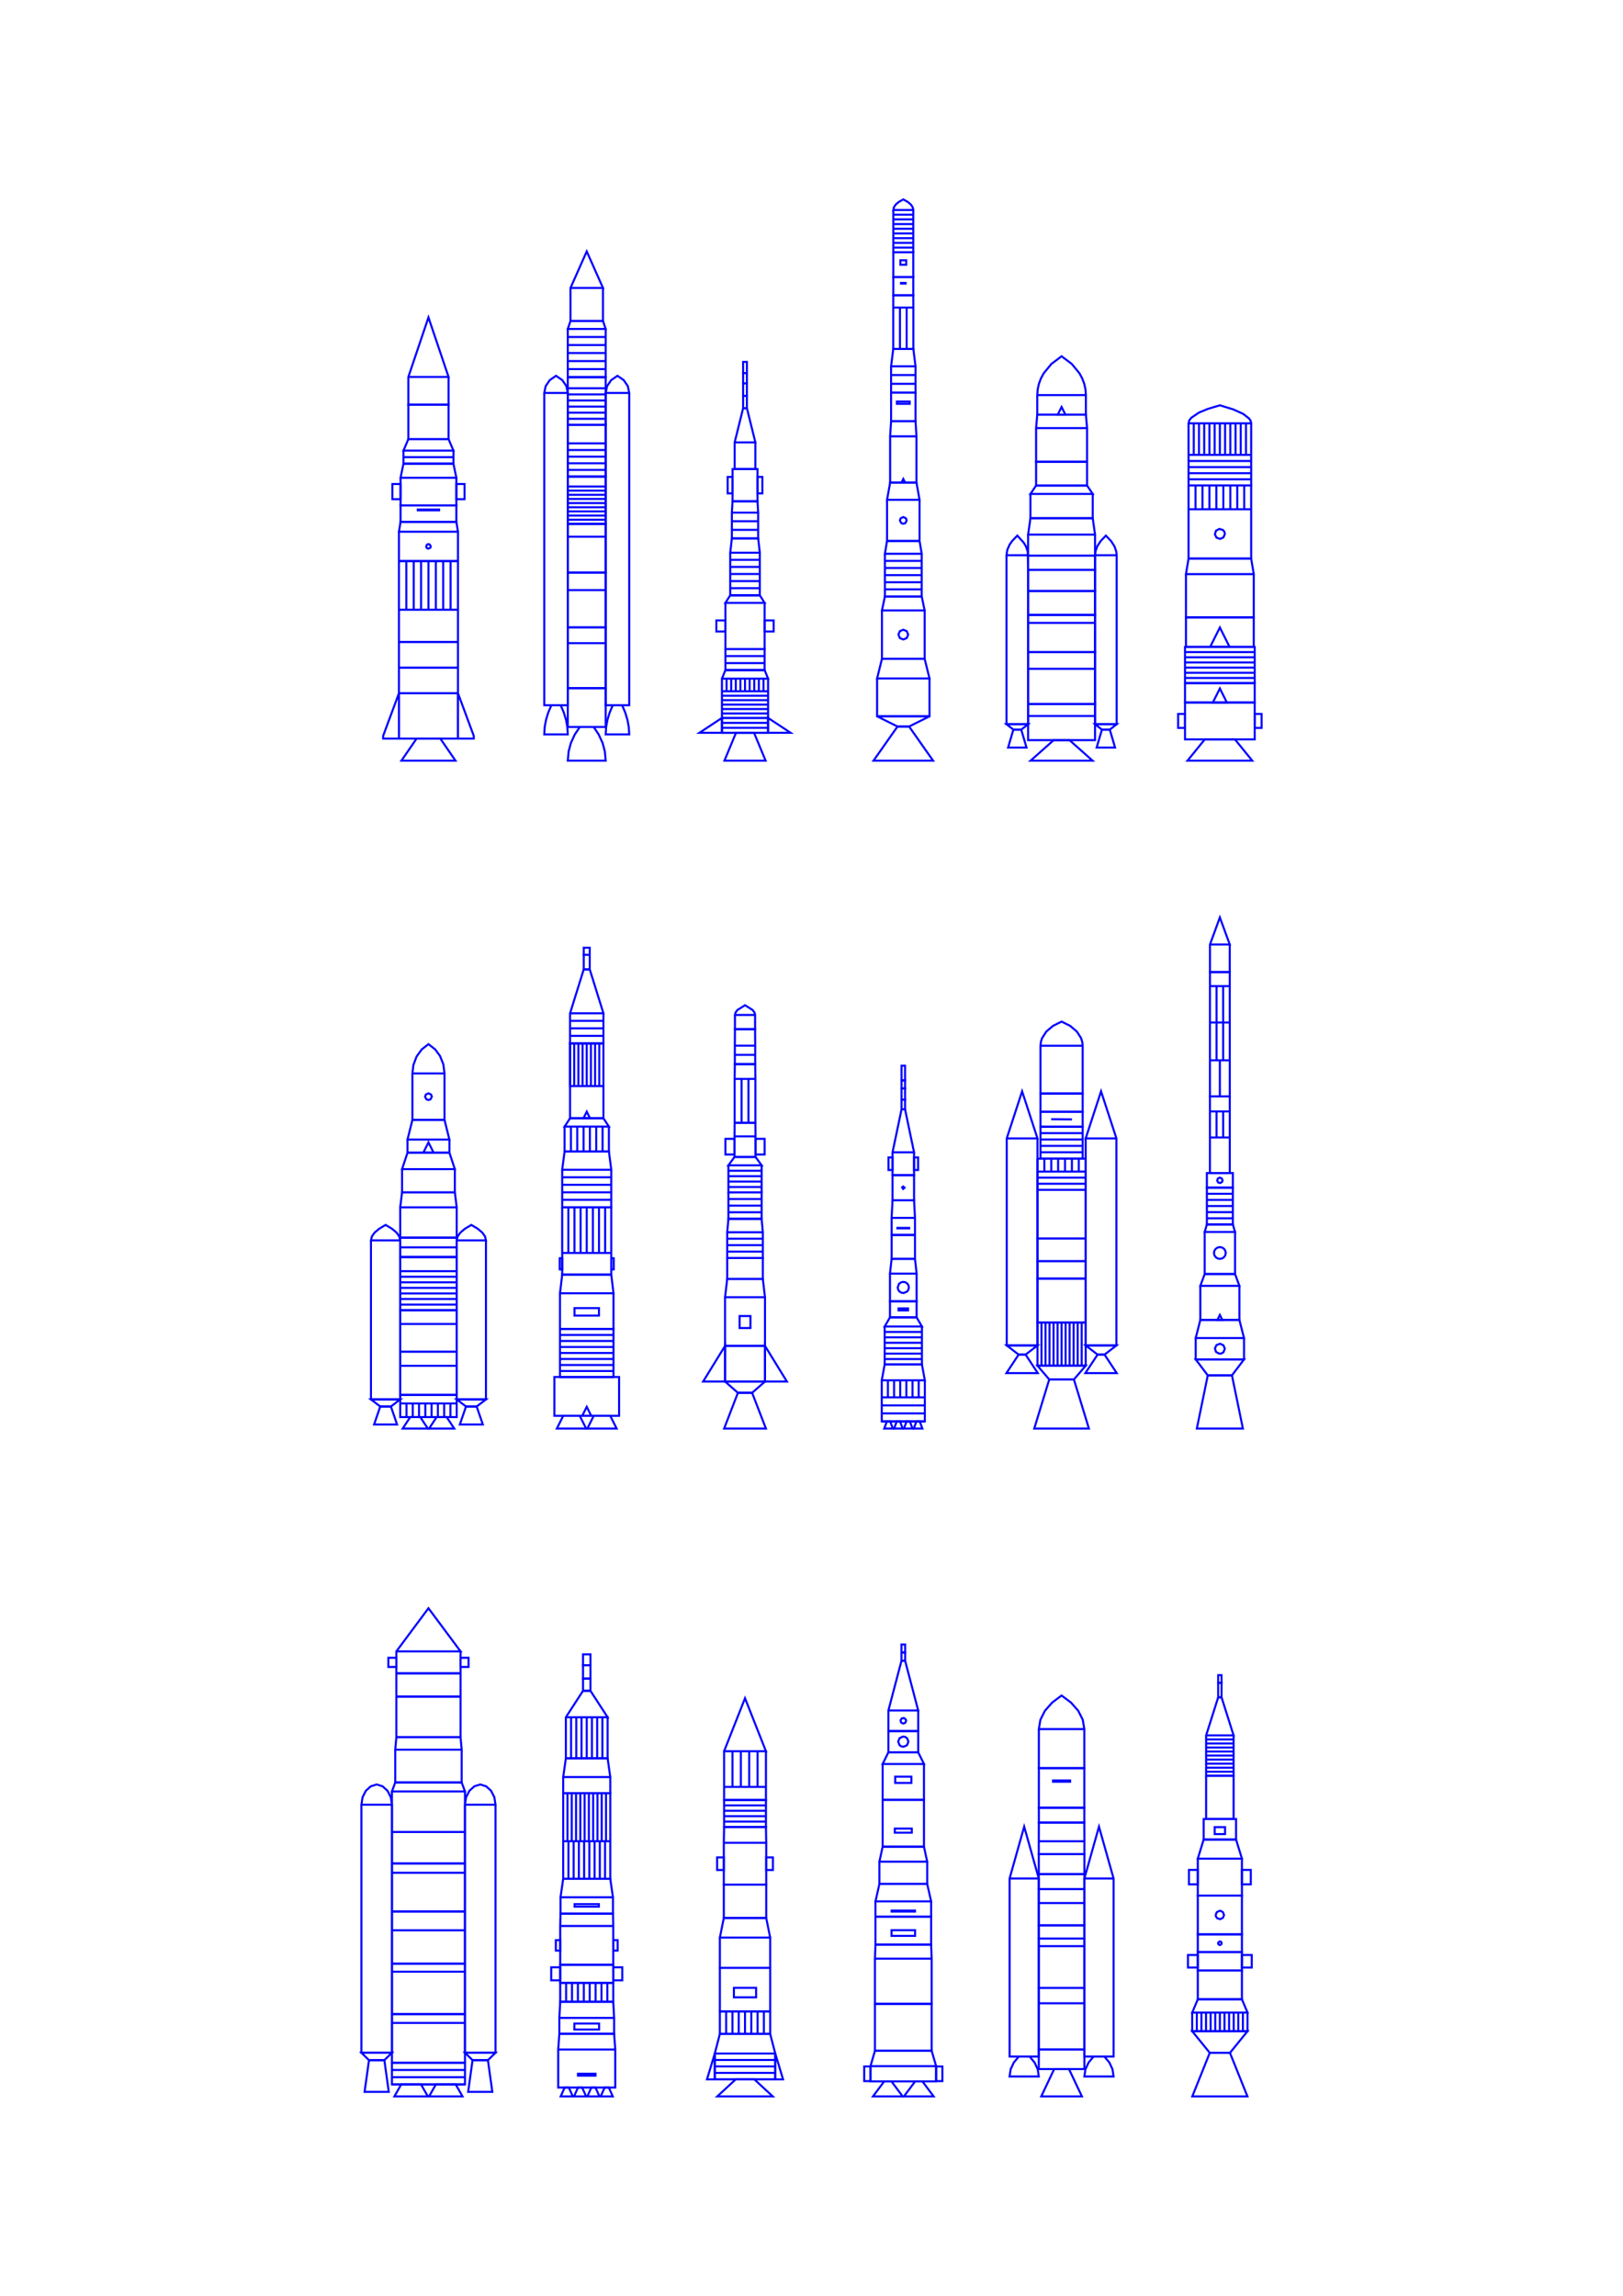 <?xml version="1.0" encoding="utf-8" ?>
<svg xmlns="http://www.w3.org/2000/svg" xmlns:cc="http://creativecommons.org/ns#" xmlns:dc="http://purl.org/dc/elements/1.1/" xmlns:ev="http://www.w3.org/2001/xml-events" xmlns:inkscape="http://www.inkscape.org/namespaces/inkscape" xmlns:rdf="http://www.w3.org/1999/02/22-rdf-syntax-ns#" xmlns:sodipodi="http://sodipodi.sourceforge.net/DTD/sodipodi-0.dtd" xmlns:xlink="http://www.w3.org/1999/xlink" baseProfile="tiny" height="29.7cm" version="1.2" viewBox="0 0 793.701 1122.52" width="21.0cm">
  <defs/>
  <g fill="none" id="layer1" inkscape:groupmode="layer" inkscape:label="1" stroke="#00f" style="display:inline">
    <polygon points="205.903,1019.168 196.206,1019.168 192.881,1025.028 209.227,1025.028"/>
    <line x1="191.672" x2="227.388" y1="1019.168" y2="1019.168"/>
    <polygon points="227.388,1019.168 191.672,1019.168 191.672,1008.571 227.388,1008.571"/>
    <line x1="227.388" x2="191.672" y1="1015.636" y2="1015.636"/>
    <line x1="191.672" x2="227.388" y1="1012.104" y2="1012.104"/>
    <polygon points="231.094,1007.305 227.388,1003.682 242.314,1003.682 238.609,1007.305"/>
    <polygon points="222.854,1019.168 213.157,1019.168 209.832,1025.028 226.179,1025.028"/>
    <polygon points="228.938,1022.797 231.094,1007.305 238.609,1007.305 240.765,1022.797"/>
    <polygon points="227.388,984.778 191.672,984.778 191.672,989.092 227.388,989.092 227.388,1008.571 191.672,1008.571 191.672,989.092 227.388,989.092"/>
    <polygon points="227.388,960.141 191.672,960.141 191.672,943.808 227.388,943.808 227.388,934.609 191.672,934.609 191.672,943.808 227.388,943.808"/>
    <polygon points="191.672,964.039 227.388,964.039 227.388,984.778 191.672,984.778 191.672,964.039 227.388,964.039 227.388,960.141 191.672,960.141"/>
    <polygon points="176.745,1003.682 180.451,1007.305 187.966,1007.305 191.672,1003.682"/>
    <polygon points="178.295,1022.797 190.122,1022.797 187.966,1007.305 180.451,1007.305"/>
    <polygon points="272.987,1002.081 300.882,1002.081 300.328,994.408 273.541,994.408 272.987,1002.081 300.882,1002.081 300.882,1020.681 272.987,1020.681"/>
    <polygon points="280.889,989.395 280.889,992.316 292.98,992.316 292.98,989.395"/>
    <line x1="279.73" x2="279.73" y1="978.744" y2="969.511"/>
    <line x1="276.848" x2="276.848" y1="969.511" y2="978.744"/>
    <polyline points="273.966,978.744 273.966,969.511 299.904,969.511 299.904,978.744 273.966,978.744 273.966,969.511"/>
    <polygon points="269.557,968.273 269.557,961.896 273.966,961.896 273.966,968.273"/>
    <line x1="282.612" x2="282.612" y1="969.511" y2="978.744"/>
    <line x1="285.494" x2="285.494" y1="978.744" y2="969.511"/>
    <line x1="288.376" x2="288.376" y1="969.511" y2="978.744"/>
    <line x1="291.258" x2="291.258" y1="978.744" y2="969.511"/>
    <line x1="294.14" x2="294.14" y1="969.511" y2="978.744"/>
    <line x1="297.022" x2="297.022" y1="978.744" y2="969.511"/>
    <polygon points="299.904,968.273 299.904,961.896 304.312,961.896 304.312,968.273"/>
    <polygon points="299.904,960.658 299.904,969.511 273.966,969.511 273.966,960.658"/>
    <polygon points="299.904,953.731 299.904,948.619 302.047,948.619 302.047,953.731"/>
    <polygon points="299.759,935.674 274.11,935.674 273.966,941.691 299.904,941.691 299.904,960.658 273.966,960.658 273.966,941.691 299.904,941.691"/>
    <polygon points="292.87,931.013 292.87,932.254 280.999,932.254 280.999,931.013"/>
    <line x1="293.329" x2="293.329" y1="918.62" y2="900.246"/>
    <line x1="294.259" x2="294.259" y1="900.246" y2="876.752"/>
    <line x1="292.166" x2="292.166" y1="876.752" y2="900.246"/>
    <line x1="290.771" x2="290.771" y1="900.246" y2="918.62"/>
    <line x1="288.213" x2="288.213" y1="918.62" y2="900.246"/>
    <line x1="287.981" x2="287.981" y1="900.246" y2="876.752"/>
    <line x1="290.074" x2="290.074" y1="876.752" y2="900.246"/>
    <line x1="285.888" x2="285.888" y1="900.246" y2="876.752"/>
    <line x1="283.796" x2="283.796" y1="876.752" y2="900.246"/>
    <line x1="283.098" x2="283.098" y1="900.246" y2="918.62"/>
    <line x1="280.54" x2="280.54" y1="918.62" y2="900.246"/>
    <line x1="279.61" x2="279.61" y1="900.246" y2="876.752"/>
    <line x1="277.518" x2="277.518" y1="876.752" y2="900.246"/>
    <line x1="277.983" x2="277.983" y1="900.246" y2="918.62"/>
    <polyline points="275.425,918.62 275.425,900.246 275.425,918.62 298.444,918.62 298.444,900.246 275.425,900.246 275.425,876.752 275.425,900.246 298.444,900.246 298.444,876.752 275.425,876.752"/>
    <line x1="281.703" x2="281.703" y1="876.752" y2="900.246"/>
    <line x1="285.656" x2="285.656" y1="900.246" y2="918.62"/>
    <line x1="295.887" x2="295.887" y1="918.62" y2="900.246"/>
    <line x1="296.352" x2="296.352" y1="900.246" y2="876.752"/>
    <polygon points="298.444,868.88 298.444,876.752 275.425,876.752 275.425,868.88 298.444,868.88 297.146,859.711 276.724,859.711 275.425,868.88"/>
    <line x1="294.593" x2="294.593" y1="859.711" y2="839.64"/>
    <line x1="292.04" x2="292.04" y1="839.64" y2="859.711"/>
    <line x1="289.487" x2="289.487" y1="859.711" y2="839.64"/>
    <line x1="286.935" x2="286.935" y1="839.64" y2="859.711"/>
    <line x1="284.382" x2="284.382" y1="859.711" y2="839.64"/>
    <line x1="281.829" x2="281.829" y1="839.64" y2="859.711"/>
    <line x1="279.276" x2="279.276" y1="859.711" y2="839.64"/>
    <polyline points="276.724,839.64 276.724,859.711 297.146,859.711 297.146,839.64 276.724,839.64 297.146,839.64 288.75,826.704 285.119,826.704 276.724,839.64 276.724,859.711"/>
    <polygon points="285.119,826.704 285.119,820.732 288.75,820.732 288.75,826.704"/>
    <polygon points="285.119,814.198 288.75,814.198 288.75,820.732 285.119,820.732"/>
    <polygon points="285.119,808.89 288.75,808.89 288.75,814.198 285.119,814.198"/>
    <polygon points="225.226,807.425 225.226,818.174 193.833,818.174 193.833,807.425 209.53,786.329 225.226,807.425 193.833,807.425"/>
    <polygon points="225.226,815.042 225.226,810.557 229.142,810.557 229.142,815.042"/>
    <polygon points="193.833,815.042 189.918,815.042 189.918,810.557 193.833,810.557"/>
    <polygon points="193.833,818.174 225.226,818.174 225.226,829.533 193.833,829.533"/>
    <polygon points="193.833,849.375 193.833,829.533 225.226,829.533 225.226,849.375"/>
    <polygon points="225.226,849.375 193.833,849.375 193.288,855.486 225.771,855.486 225.771,871.508 193.288,871.508 193.288,855.486 225.771,855.486"/>
    <polyline points="227.388,882.402 227.948,878.735 229.549,875.588 231.964,873.404 234.851,872.494 237.739,873.404 240.154,875.588 241.754,878.735 242.314,882.402 227.388,882.402 227.388,1003.682 242.314,1003.682 242.314,882.402"/>
    <polygon points="227.388,895.746 191.672,895.746 191.672,875.911 227.388,875.911 225.771,871.508 193.288,871.508 191.672,875.911 227.388,875.911"/>
    <polygon points="191.672,895.746 227.388,895.746 227.388,911.109 191.672,911.109"/>
    <polyline points="191.672,882.402 191.112,878.735 189.511,875.588 187.096,873.404 184.208,872.494 181.321,873.404 178.906,875.588 177.305,878.735 176.745,882.402 191.672,882.402 191.672,1003.682 176.745,1003.682 176.745,882.402"/>
    <polygon points="191.672,915.675 227.388,915.675 227.388,934.609 191.672,934.609 191.672,915.675 227.388,915.675 227.388,911.109 191.672,911.109"/>
    <polygon points="274.11,935.674 274.11,927.675 299.759,927.675 298.444,918.62 275.425,918.62 274.11,927.675 299.759,927.675 299.759,935.674"/>
    <polygon points="271.822,953.731 271.822,948.619 273.966,948.619 273.966,953.731"/>
    <polygon points="300.328,986.645 299.904,978.744 273.966,978.744 273.541,986.645 300.328,986.645 300.328,994.408 273.541,994.408 273.541,986.645"/>
    <polygon points="291.228,1014.89 291.228,1013.93 282.641,1013.93 282.641,1014.89"/>
    <polygon points="295.699,1020.681 293.757,1025.028 299.673,1025.028 297.731,1020.681"/>
    <polygon points="293.153,1025.028 291.211,1020.681 289.179,1020.681 287.237,1025.028"/>
    <polygon points="282.659,1020.681 280.717,1025.028 286.632,1025.028 284.69,1020.681"/>
    <polygon points="280.112,1025.028 278.17,1020.681 276.138,1020.681 274.196,1025.028"/>
    <polyline points="349.554,1016.687 349.554,1004.048 345.738,1016.687 382.94,1016.687 379.125,1004.048 379.125,1016.687"/>
    <line x1="379.125" x2="349.554" y1="1013.527" y2="1013.527"/>
    <line x1="349.554" x2="379.125" y1="1010.367" y2="1010.367"/>
    <line x1="379.125" x2="349.554" y1="1007.208" y2="1007.208"/>
    <polyline points="352.039,994.444 352.039,983.464 376.639,983.464 376.639,994.444 352.039,994.444 352.039,983.464"/>
    <line x1="355.114" x2="355.114" y1="983.464" y2="994.444"/>
    <line x1="358.189" x2="358.189" y1="994.444" y2="983.464"/>
    <line x1="361.264" x2="361.264" y1="983.464" y2="994.444"/>
    <line x1="364.339" x2="364.339" y1="994.444" y2="983.464"/>
    <line x1="367.414" x2="367.414" y1="983.464" y2="994.444"/>
    <line x1="370.489" x2="370.489" y1="994.444" y2="983.464"/>
    <line x1="373.564" x2="373.564" y1="983.464" y2="994.444"/>
    <polygon points="376.639,983.464 352.039,983.464 352.039,962.15 376.639,962.15"/>
    <polygon points="369.768,971.926 369.768,976.58 358.91,976.58 358.91,971.926"/>
    <polygon points="376.639,962.15 352.039,962.15 352.039,947.378 376.639,947.378 374.709,937.776 353.969,937.776 352.039,947.378 376.639,947.378"/>
    <polygon points="352.039,994.444 349.554,1004.048 379.125,1004.048 379.125,1016.687 349.554,1016.687 349.554,1004.048 379.125,1004.048 376.639,994.444"/>
    <polygon points="368.896,1016.687 359.783,1016.687 350.763,1025.028 377.916,1025.028"/>
    <polygon points="422.624,1017.543 422.624,1010.381 425.694,1010.381 425.694,1017.543"/>
    <polygon points="425.694,1010.238 457.794,1010.238 457.794,1017.685 425.694,1017.685 425.694,1010.238 457.794,1010.238 455.608,1002.696 427.88,1002.696"/>
    <polygon points="426.903,1025.028 441.442,1025.028 435.957,1017.685 432.387,1017.685"/>
    <polygon points="451.101,1017.685 447.531,1017.685 442.046,1025.028 456.585,1025.028"/>
    <polygon points="457.794,1010.381 460.864,1010.381 460.864,1017.543 457.794,1017.543"/>
    <polyline points="498.233,1005.525 495.774,1008.463 494.243,1011.775 493.723,1015.28 508,1015.28 507.48,1011.775 505.948,1008.463 503.49,1005.525"/>
    <polygon points="508,1002.079 530.298,1002.079 530.298,1011.652 508,1011.652"/>
    <polygon points="508,979.487 530.298,979.487 530.298,1002.079 508,1002.079 508,979.487 530.298,979.487 530.298,971.973 508,971.973"/>
    <polygon points="530.298,951.552 530.298,971.973 508,971.973 508,951.552 530.298,951.552 530.298,947.836 508,947.836 508,951.552"/>
    <polygon points="530.298,947.836 508,947.836 508,941.394 530.298,941.394"/>
    <polygon points="508,930.486 530.298,930.486 530.298,941.394 508,941.394 508,930.486 530.298,930.486 530.298,923.679 508,923.679"/>
    <polygon points="508,916.338 530.298,916.338 530.298,923.679 508,923.679"/>
    <polygon points="493.723,918.47 500.861,893.129 508,918.47 493.723,918.47 508,918.47 508,1005.525 493.723,1005.525"/>
    <polygon points="508,900.269 530.298,900.269 530.298,906.557 508,906.557 508,900.269 530.298,900.269 530.26,891.136 508.037,891.136"/>
    <polygon points="530.298,906.557 530.298,916.338 508,916.338 508,906.557"/>
    <polygon points="544.575,918.47 530.298,918.47 530.298,1005.525 544.575,1005.525 544.575,918.47 537.436,893.129 530.298,918.47"/>
    <polygon points="530.26,883.893 530.26,891.136 508.037,891.136 508.037,883.893"/>
    <polygon points="530.26,864.535 530.26,883.893 508.037,883.893 508.037,864.535"/>
    <polygon points="514.957,871.16 523.341,871.16 523.341,870.542 514.957,870.542"/>
    <polyline points="508.037,845.429 508.037,864.535 530.26,864.535 530.26,845.429 508.037,845.429 508.781,840.882 510.984,836.499 514.569,832.437 519.149,829.003 523.729,832.437 527.313,836.499 529.517,840.882 530.26,845.429"/>
    <polygon points="589.837,848.514 595.73,829.901 597.377,829.901 603.27,848.514 589.837,848.514 603.27,848.514 603.27,868.235 589.837,868.235"/>
    <line x1="589.837" x2="603.27" y1="850.486" y2="850.486"/>
    <line x1="603.27" x2="589.837" y1="852.458" y2="852.458"/>
    <line x1="589.837" x2="603.27" y1="854.43" y2="854.43"/>
    <line x1="603.27" x2="589.837" y1="856.402" y2="856.402"/>
    <line x1="589.837" x2="603.27" y1="858.374" y2="858.374"/>
    <line x1="603.27" x2="589.837" y1="860.346" y2="860.346"/>
    <line x1="589.837" x2="603.27" y1="862.318" y2="862.318"/>
    <line x1="603.27" x2="589.837" y1="864.29" y2="864.29"/>
    <line x1="589.837" x2="603.27" y1="866.263" y2="866.263"/>
    <polyline points="603.27,868.235 589.837,868.235 603.27,868.235 603.27,889.37 589.837,889.37 589.837,868.235"/>
    <polygon points="599.088,896.77 594.019,896.77 594.019,893.368 599.088,893.368"/>
    <polygon points="604.475,899.442 588.632,899.442 585.765,908.759 607.342,908.759 607.342,926.862 585.765,926.862 585.765,908.759 607.342,908.759"/>
    <polygon points="588.632,899.442 588.632,889.37 604.475,889.37 604.475,899.442"/>
    <polygon points="585.765,921.338 581.427,921.338 581.427,914.283 585.765,914.283"/>
    <polygon points="598.595,936.327 598.062,937.703 596.742,938.36 595.323,937.957 594.65,937.065 594.512,936.327 595.045,934.952 596.365,934.294 597.112,934.364 598.062,934.952"/>
    <polygon points="607.342,945.792 607.342,954.449 585.765,954.449 585.765,945.792"/>
    <polygon points="607.342,954.449 607.342,963.436 585.765,963.436 585.765,954.449"/>
    <polygon points="612.151,962.006 607.342,962.006 607.342,955.88 612.151,955.88"/>
    <polygon points="607.342,963.436 607.342,977.537 585.765,977.537 585.765,963.436"/>
    <polygon points="596.461,951.001 595.837,950.641 595.688,949.937 596.461,949.241 597.146,949.463 597.438,950.121 597.146,950.779"/>
    <polygon points="580.956,955.88 585.765,955.88 585.765,962.006 580.956,962.006"/>
    <polyline points="583.029,984.042 583.029,993.146 610.078,993.146 610.078,984.042 583.029,984.042 585.765,977.537 607.342,977.537 610.078,984.042 583.029,984.042 583.029,993.146"/>
    <line x1="585.283" x2="585.283" y1="993.146" y2="984.042"/>
    <line x1="587.537" x2="587.537" y1="984.042" y2="993.146"/>
    <line x1="589.791" x2="589.791" y1="993.146" y2="984.042"/>
    <line x1="592.045" x2="592.045" y1="984.042" y2="993.146"/>
    <line x1="594.299" x2="594.299" y1="993.146" y2="984.042"/>
    <line x1="596.553" x2="596.553" y1="984.042" y2="993.146"/>
    <line x1="598.808" x2="598.808" y1="993.146" y2="984.042"/>
    <line x1="601.062" x2="601.062" y1="984.042" y2="993.146"/>
    <line x1="603.316" x2="603.316" y1="993.146" y2="984.042"/>
    <line x1="605.57" x2="605.57" y1="984.042" y2="993.146"/>
    <line x1="607.824" x2="607.824" y1="993.146" y2="984.042"/>
    <polygon points="591.616,1003.718 601.491,1003.718 610.078,993.146 583.029,993.146"/>
    <polygon points="591.616,1003.718 583.071,1025.028 610.036,1025.028 601.491,1003.718"/>
    <polyline points="540.065,1005.525 542.524,1008.463 544.055,1011.775 544.575,1015.28 530.298,1015.28 530.818,1011.775 532.349,1008.463 534.808,1005.525"/>
    <polygon points="529.088,1025.028 522.773,1011.652 515.525,1011.652 509.209,1025.028"/>
    <polygon points="427.88,979.783 427.88,957.658 455.608,957.658 455.355,950.799 428.133,950.799 427.88,957.658 455.608,957.658 455.608,979.783"/>
    <polygon points="427.88,979.783 455.608,979.783 455.608,1002.696 427.88,1002.696"/>
    <polygon points="428.133,950.799 428.133,937.135 455.355,937.135 455.355,950.799"/>
    <polygon points="447.511,943.758 435.977,943.758 435.977,946.529 447.511,946.529"/>
    <polygon points="447.481,934.653 447.481,934.146 436.007,934.146 436.007,934.653"/>
    <polygon points="430.059,921.138 428.133,929.662 455.355,929.662 455.355,937.135 428.133,937.135 428.133,929.662 455.355,929.662 453.429,921.138"/>
    <polygon points="430.059,910.251 453.429,910.251 453.429,921.138 430.059,921.138 430.059,910.251 453.429,910.251 451.847,902.933 431.641,902.933"/>
    <polygon points="431.641,902.933 431.641,880.002 451.847,880.002 451.847,902.933"/>
    <polygon points="445.901,896.073 437.587,896.073 437.587,894.068 445.901,894.068"/>
    <polygon points="437.789,868.68 445.699,868.68 445.699,871.755 437.789,871.755"/>
    <polygon points="434.459,856.762 431.641,862.492 451.847,862.492 451.847,880.002 431.641,880.002 431.641,862.492 451.847,862.492 449.029,856.762"/>
    <polygon points="443.58,849.871 444.248,851.574 443.58,853.278 441.931,854.072 440.829,853.905 439.909,853.278 439.24,851.574 439.909,849.871 441.557,849.078 442.659,849.244"/>
    <polygon points="449.029,846.387 449.029,856.762 434.459,856.762 434.459,846.387"/>
    <polygon points="449.029,836.322 434.459,836.322 449.029,836.322 449.029,846.387 434.459,846.387 434.459,836.322 440.852,812.005 442.636,812.005"/>
    <polygon points="440.95,840.23 442.024,840.007 442.92,840.639 443.12,841.354 442.683,842.36 441.65,842.727 440.676,842.223 440.38,841.167"/>
    <polygon points="442.636,812.005 440.852,812.005 440.852,807.977 442.636,807.977"/>
    <polygon points="442.636,807.977 440.852,807.977 440.852,804.076 442.636,804.076"/>
    <line x1="370.481" x2="370.481" y1="856.254" y2="873.689"/>
    <line x1="366.386" x2="366.386" y1="873.689" y2="856.254"/>
    <line x1="362.292" x2="362.292" y1="856.254" y2="873.689"/>
    <line x1="358.198" x2="358.198" y1="873.689" y2="856.254"/>
    <polyline points="354.104,856.254 374.575,856.254 374.575,873.689 354.104,873.689 354.104,856.254 364.339,830.322 374.575,856.254 354.104,856.254 354.104,873.689 374.575,873.689 374.575,880.096 354.104,880.096 354.104,873.689"/>
    <polygon points="354.104,880.096 374.575,880.096 374.575,893.279 354.104,893.279"/>
    <line x1="354.104" x2="374.575" y1="882.733" y2="882.733"/>
    <line x1="374.575" x2="354.104" y1="885.369" y2="885.369"/>
    <line x1="354.104" x2="374.575" y1="888.006" y2="888.006"/>
    <line x1="374.575" x2="354.104" y1="890.642" y2="890.642"/>
    <polygon points="354.104,893.279 353.969,901.012 374.709,901.012 374.709,921.481 353.969,921.481 353.969,901.012 374.709,901.012 374.575,893.279"/>
    <line x1="354.104" x2="374.575" y1="893.279" y2="893.279"/>
    <polygon points="374.709,908.164 377.981,908.164 377.981,914.328 374.709,914.328"/>
    <polygon points="374.709,921.481 374.709,937.776 353.969,937.776 353.969,921.481"/>
    <polygon points="353.969,908.164 353.969,914.328 350.697,914.328 350.697,908.164"/>
    <polygon points="354.12,698.477 374.558,698.477 367.817,680.996 360.862,680.996"/>
    <polygon points="354.576,675.49 360.862,680.996 367.817,680.996 374.103,675.49"/>
    <polygon points="354.576,675.49 354.576,658.054 374.103,658.054 374.103,675.49"/>
    <polygon points="354.576,658.054 343.859,675.49 354.576,675.49"/>
    <polygon points="366.995,643.467 361.683,643.467 361.683,649.33 366.995,649.33"/>
    <polygon points="354.576,634.266 374.103,634.266 374.103,658.054 354.576,658.054 354.576,634.266 374.103,634.266 373.049,625.327 355.63,625.327"/>
    <polyline points="355.63,615.1 355.63,625.327 373.049,625.327 373.049,615.1 355.63,615.1 373.049,615.1"/>
    <line x1="373.049" x2="355.63" y1="611.954" y2="611.954"/>
    <line x1="355.63" x2="373.049" y1="608.807" y2="608.807"/>
    <line x1="373.049" x2="355.63" y1="605.66" y2="605.66"/>
    <polygon points="355.63,602.514 373.049,602.514 373.049,615.1 355.63,615.1 355.63,602.514 373.049,602.514 372.46,595.969 356.219,595.969"/>
    <line x1="356.219" x2="372.46" y1="595.969" y2="595.969"/>
    <line x1="372.46" x2="356.219" y1="592.733" y2="592.733"/>
    <line x1="356.219" x2="372.46" y1="589.497" y2="589.497"/>
    <line x1="372.46" x2="356.219" y1="586.262" y2="586.262"/>
    <polyline points="356.219,583.026 356.219,595.969 372.46,595.969 372.46,583.026 356.219,583.026 372.46,583.026"/>
    <line x1="372.46" x2="356.219" y1="580.376" y2="580.376"/>
    <line x1="356.219" x2="372.46" y1="577.727" y2="577.727"/>
    <line x1="372.46" x2="356.219" y1="575.077" y2="575.077"/>
    <line x1="356.219" x2="372.46" y1="572.428" y2="572.428"/>
    <polygon points="359.195,565.683 359.195,555.629 369.484,555.629 369.418,548.993 359.261,548.993 359.195,555.629 369.484,555.629 369.484,565.683"/>
    <polygon points="359.195,564.483 354.744,564.483 354.744,556.829 359.195,556.829"/>
    <polygon points="356.219,569.778 372.46,569.778 369.484,565.683 359.195,565.683 356.219,569.778 372.46,569.778 372.46,583.026 356.219,583.026"/>
    <polygon points="369.484,556.829 373.934,556.829 373.934,564.483 369.484,564.483"/>
    <line x1="366.032" x2="366.032" y1="548.993" y2="527.518"/>
    <line x1="362.647" x2="362.647" y1="527.518" y2="548.993"/>
    <polyline points="359.261,548.993 359.261,527.518 369.418,527.518 369.316,520.275 359.362,520.275 359.261,527.518 369.418,527.518 369.418,548.993 359.261,548.993 359.261,527.518"/>
    <line x1="359.362" x2="369.316" y1="520.275" y2="520.275"/>
    <line x1="369.316" x2="359.362" y1="515.767" y2="515.767"/>
    <polygon points="359.362,511.26 369.316,511.26 369.316,520.275 359.362,520.275 359.362,511.26 369.316,511.26 369.265,503.216 359.414,503.216"/>
    <polyline points="359.414,496.255 359.414,503.216 369.265,503.216 369.265,496.255 359.414,496.255 359.705,495.063 360.664,493.8 364.339,491.494 368.014,493.8 368.974,495.063 369.265,496.255"/>
    <line x1="295.096" x2="278.773" y1="499.133" y2="499.133"/>
    <polygon points="278.773,495.462 285.464,473.981 288.405,473.981 295.096,495.462 278.773,495.462 295.096,495.462 295.096,510.149 278.773,510.149"/>
    <line x1="278.773" x2="295.096" y1="502.805" y2="502.805"/>
    <line x1="295.096" x2="278.773" y1="506.477" y2="506.477"/>
    <polygon points="278.773,510.149 295.096,510.149 295.096,531.013 278.773,531.013"/>
    <line x1="280.813" x2="280.813" y1="510.149" y2="531.013"/>
    <line x1="282.854" x2="282.854" y1="531.013" y2="510.149"/>
    <line x1="284.894" x2="284.894" y1="510.149" y2="531.013"/>
    <line x1="286.935" x2="286.935" y1="531.013" y2="510.149"/>
    <line x1="288.975" x2="288.975" y1="510.149" y2="531.013"/>
    <line x1="291.015" x2="291.015" y1="531.013" y2="510.149"/>
    <line x1="293.056" x2="293.056" y1="510.149" y2="531.013"/>
    <polyline points="278.773,531.013 278.773,546.759 295.096,546.759 295.096,531.013 278.773,531.013 278.773,510.149 295.096,510.149"/>
    <polygon points="288.405,473.981 285.464,473.981 285.464,466.851 288.405,466.851"/>
    <polygon points="285.464,463.366 288.405,463.366 288.405,466.851 285.464,466.851"/>
    <polygon points="285.329,546.759 286.935,543.547 288.541,546.759"/>
    <line x1="285.386" x2="285.386" y1="550.846" y2="563.021"/>
    <line x1="282.289" x2="282.289" y1="563.021" y2="550.846"/>
    <line x1="279.192" x2="279.192" y1="550.846" y2="563.021"/>
    <polyline points="276.095,563.021 276.095,550.846 297.774,550.846 295.096,546.759 278.773,546.759 276.095,550.846 297.774,550.846 297.774,563.021 276.095,563.021 276.095,550.846"/>
    <line x1="288.483" x2="288.483" y1="550.846" y2="563.021"/>
    <line x1="291.58" x2="291.58" y1="563.021" y2="550.846"/>
    <line x1="294.677" x2="294.677" y1="550.846" y2="563.021"/>
    <polygon points="298.935,571.953 298.935,590.322 274.934,590.322 274.934,571.953 298.935,571.953 297.774,563.021 276.095,563.021 274.934,571.953"/>
    <line x1="298.935" x2="274.934" y1="575.627" y2="575.627"/>
    <line x1="274.934" x2="298.935" y1="579.301" y2="579.301"/>
    <line x1="298.935" x2="274.934" y1="582.974" y2="582.974"/>
    <line x1="274.934" x2="298.935" y1="586.648" y2="586.648"/>
    <polyline points="298.935,590.322 274.934,590.322 298.935,590.322 298.935,612.635 274.934,612.635 274.934,590.322 274.934,612.635 298.935,612.635 298.935,623.215 274.934,623.215 274.934,612.635"/>
    <line x1="277.934" x2="277.934" y1="612.635" y2="590.322"/>
    <line x1="280.934" x2="280.934" y1="590.322" y2="612.635"/>
    <line x1="283.934" x2="283.934" y1="612.635" y2="590.322"/>
    <line x1="286.935" x2="286.935" y1="590.322" y2="612.635"/>
    <line x1="289.935" x2="289.935" y1="612.635" y2="590.322"/>
    <line x1="292.935" x2="292.935" y1="590.322" y2="612.635"/>
    <line x1="295.935" x2="295.935" y1="612.635" y2="590.322"/>
    <polygon points="298.935,620.652 298.935,615.198 300.158,615.198 300.158,620.652"/>
    <polygon points="298.935,623.215 274.934,623.215 273.851,632.337 300.019,632.337 300.019,649.782 273.851,649.782 273.851,632.337 300.019,632.337"/>
    <polygon points="292.919,643.243 292.919,639.602 280.95,639.602 280.95,643.243"/>
    <polygon points="300.019,649.782 300.019,673.28 273.851,673.28 273.851,649.782"/>
    <line x1="300.019" x2="273.851" y1="652.719" y2="652.719"/>
    <line x1="273.851" x2="300.019" y1="655.656" y2="655.656"/>
    <line x1="300.019" x2="273.851" y1="658.593" y2="658.593"/>
    <line x1="273.851" x2="300.019" y1="661.531" y2="661.531"/>
    <line x1="300.019" x2="273.851" y1="664.468" y2="664.468"/>
    <line x1="273.851" x2="300.019" y1="667.405" y2="667.405"/>
    <line x1="300.019" x2="273.851" y1="670.343" y2="670.343"/>
    <line x1="273.851" x2="300.019" y1="673.28" y2="673.28"/>
    <polygon points="302.757,692.243 271.112,692.243 271.112,673.28 302.757,673.28"/>
    <polygon points="301.548,698.477 298.43,692.243 290.355,692.243 287.237,698.477"/>
    <polygon points="286.632,698.477 283.514,692.243 275.44,692.243 272.322,698.477"/>
    <polygon points="284.744,692.243 286.935,687.862 289.125,692.243"/>
    <polygon points="233.101,687.704 227.893,687.704 223.345,684.234 237.65,684.234"/>
    <polygon points="223.345,682.024 195.715,682.024 195.715,667.8 223.345,667.8 223.345,660.882 195.715,660.882 195.715,667.8 223.345,667.8"/>
    <line x1="220.275" x2="220.275" y1="686.207" y2="692.875"/>
    <polygon points="218.43,692.875 213.537,692.875 209.832,698.477 222.135,698.477"/>
    <line x1="217.205" x2="217.205" y1="692.875" y2="686.207"/>
    <line x1="214.135" x2="214.135" y1="686.207" y2="692.875"/>
    <line x1="211.065" x2="211.065" y1="692.875" y2="686.207"/>
    <line x1="207.995" x2="207.995" y1="686.207" y2="692.875"/>
    <line x1="204.925" x2="204.925" y1="692.875" y2="686.207"/>
    <line x1="201.855" x2="201.855" y1="686.207" y2="692.875"/>
    <line x1="198.785" x2="198.785" y1="692.875" y2="686.207"/>
    <polyline points="195.715,686.207 195.715,692.875 223.345,692.875 223.345,686.207 195.715,686.207 195.715,682.024 223.345,682.024 223.345,686.207 195.715,686.207 195.715,692.875"/>
    <polygon points="185.958,687.704 182.94,696.503 194.185,696.503 191.166,687.704"/>
    <polygon points="185.958,687.704 191.166,687.704 195.715,684.234 181.41,684.234"/>
    <polygon points="209.227,698.477 205.523,692.875 200.629,692.875 196.924,698.477"/>
    <polygon points="224.875,696.503 227.893,687.704 233.101,687.704 236.12,696.503"/>
    <line x1="223.345" x2="195.715" y1="640.589" y2="640.589"/>
    <polygon points="195.715,640.589 195.715,647.35 223.345,647.35 223.345,660.882 195.715,660.882 195.715,647.35 223.345,647.35 223.345,640.589"/>
    <line x1="195.715" x2="223.345" y1="637.867" y2="637.867"/>
    <line x1="223.345" x2="195.715" y1="635.144" y2="635.144"/>
    <line x1="195.715" x2="223.345" y1="632.422" y2="632.422"/>
    <line x1="223.345" x2="195.715" y1="629.699" y2="629.699"/>
    <line x1="195.715" x2="223.345" y1="626.977" y2="626.977"/>
    <line x1="223.345" x2="195.715" y1="624.255" y2="624.255"/>
    <polygon points="195.715,621.532 223.345,621.532 223.345,640.589 195.715,640.589 195.715,621.532 223.345,621.532 223.345,614.609 195.715,614.609"/>
    <line x1="195.715" x2="223.345" y1="614.609" y2="614.609"/>
    <line x1="223.345" x2="195.715" y1="609.877" y2="609.877"/>
    <polyline points="195.715,606.461 195.266,604.561 193.922,602.666 191.686,600.781 188.562,598.91 185.439,600.781 183.202,602.666 181.858,604.561 181.41,606.461 195.715,606.461 195.715,684.234 181.41,684.234 181.41,606.461"/>
    <polygon points="196.621,583.005 195.715,590.316 223.345,590.316 223.345,605.145 195.715,605.145 195.715,590.316 223.345,590.316 222.439,583.005"/>
    <polygon points="196.621,571.638 222.439,571.638 219.777,563.608 199.283,563.608 196.621,571.638 222.439,571.638 222.439,583.005 196.621,583.005"/>
    <polygon points="209.53,558.559 212.054,563.608 207.005,563.608"/>
    <polygon points="219.777,557.191 219.777,563.608 199.283,563.608 199.283,557.191 219.777,557.191 217.378,547.566 201.682,547.566 199.283,557.191"/>
    <polygon points="210.558,537.497 209.53,537.856 208.502,537.497 207.881,536.208 208.241,535.18 209.53,534.559 210.819,535.18 211.179,536.208"/>
    <polyline points="217.378,524.849 216.815,520.398 215.172,516.293 212.824,513.109 209.53,510.517 206.236,513.109 203.712,516.614 202.155,520.76 201.682,524.849 217.378,524.849 217.378,547.566 201.682,547.566 201.682,524.849"/>
    <polygon points="223.345,605.145 223.345,614.609 195.715,614.609 195.715,605.145"/>
    <polyline points="223.345,606.461 223.793,604.561 225.137,602.666 227.374,600.781 230.497,598.91 233.621,600.781 235.857,602.666 237.202,604.561 237.65,606.461 223.345,606.461 223.345,684.234 237.65,684.234 237.65,606.461"/>
    <polygon points="274.934,620.652 273.711,620.652 273.711,615.198 274.934,615.198"/>
    <polygon points="374.103,658.054 384.82,675.49 374.103,675.49"/>
    <line x1="432.637" x2="450.851" y1="659.196" y2="659.196"/>
    <line x1="450.851" x2="432.637" y1="656.543" y2="656.543"/>
    <line x1="432.637" x2="450.851" y1="653.889" y2="653.889"/>
    <line x1="450.851" x2="432.637" y1="651.236" y2="651.236"/>
    <polygon points="435.23,644.112 435.23,636.266 448.258,636.266 448.258,644.112"/>
    <polygon points="439.406,640.717 439.406,639.729 444.082,639.729 444.082,640.717"/>
    <polygon points="440.488,627.068 441.558,626.768 442.658,626.919 443.607,627.496 444.248,628.404 444.474,629.492 444.248,630.579 443.607,631.487 441.93,632.215 440.83,632.064 439.881,631.487 439.24,630.579 439.014,629.492 439.626,627.769"/>
    <polygon points="448.258,622.717 447.461,615.487 436.027,615.487 435.23,622.717 448.258,622.717 448.258,636.266 435.23,636.266 435.23,622.717"/>
    <polygon points="436.027,615.487 436.027,603.82 447.461,603.82 447.461,615.487"/>
    <polygon points="438.846,600.607 438.846,600.37 444.642,600.37 444.642,600.607"/>
    <polygon points="436.027,595.484 447.461,595.484 447.005,586.862 436.483,586.862 436.027,595.484 447.461,595.484 447.461,603.82 436.027,603.82"/>
    <polygon points="447.005,586.862 436.483,586.862 436.483,574.578 447.005,574.578"/>
    <polygon points="441.658,581.321 441.162,580.549 441.658,580.119 442.351,580.72"/>
    <polygon points="447.005,574.578 436.483,574.578 436.483,563.424 440.888,542.388 442.6,542.388 447.005,563.424 436.483,563.424 447.005,563.424"/>
    <polygon points="447.005,572.077 447.005,565.925 448.973,565.925 448.973,572.077"/>
    <polygon points="434.515,572.077 434.515,565.925 436.483,565.925 436.483,572.077"/>
    <polygon points="440.888,537.666 442.6,537.666 442.6,542.388 440.888,542.388"/>
    <polygon points="442.6,537.666 440.888,537.666 440.888,532.205 442.6,532.205"/>
    <polygon points="440.888,532.205 440.888,528.25 442.6,528.25 442.6,532.205"/>
    <polygon points="440.888,521.05 442.6,521.05 442.6,528.25 440.888,528.25"/>
    <polyline points="508.839,511.314 508.839,534.681 529.459,534.681 529.459,511.314 508.839,511.314 509.062,509.302 509.619,507.577 511.704,504.347 514.954,501.592 519.149,499.5 523.343,501.592 526.593,504.347 528.678,507.577 529.288,509.552 529.459,511.314"/>
    <polygon points="529.459,543.592 508.839,543.592 508.839,534.681 529.459,534.681"/>
    <polygon points="524.241,547.326 514.056,547.234"/>
    <line x1="529.459" x2="508.839" y1="554.032" y2="554.032"/>
    <polygon points="508.839,550.912 508.839,543.592 529.459,543.592 529.459,550.912"/>
    <line x1="508.839" x2="529.459" y1="557.153" y2="557.153"/>
    <polygon points="530.936,556.611 545.967,556.611 530.936,556.611 530.936,657.845 545.967,657.845 545.967,556.611 538.452,533.6"/>
    <line x1="529.459" x2="508.839" y1="560.273" y2="560.273"/>
    <line x1="508.839" x2="529.459" y1="563.393" y2="563.393"/>
    <polygon points="529.459,566.513 508.839,566.513 508.839,550.912 529.459,550.912"/>
    <line x1="529.459" x2="508.839" y1="566.513" y2="566.513"/>
    <polyline points="507.361,566.513 530.936,566.513 530.936,572.829 507.361,572.829 507.361,566.513 507.361,572.829 530.936,572.829 530.936,581.773 507.361,581.773 507.361,572.829"/>
    <line x1="507.361" x2="530.936" y1="575.81" y2="575.81"/>
    <line x1="530.936" x2="507.361" y1="578.792" y2="578.792"/>
    <polyline points="507.361,581.773 507.361,605.561 530.936,605.561 530.936,581.773 507.361,581.773 530.936,581.773"/>
    <line x1="527.568" x2="527.568" y1="572.829" y2="566.513"/>
    <line x1="524.201" x2="524.201" y1="566.513" y2="572.829"/>
    <line x1="520.833" x2="520.833" y1="572.829" y2="566.513"/>
    <line x1="517.465" x2="517.465" y1="566.513" y2="572.829"/>
    <line x1="514.097" x2="514.097" y1="572.829" y2="566.513"/>
    <line x1="510.729" x2="510.729" y1="566.513" y2="572.829"/>
    <polygon points="507.361,616.651 507.361,605.561 530.936,605.561 530.936,616.651"/>
    <polygon points="530.936,625.167 507.361,625.167 507.361,616.651 530.936,616.651"/>
    <polygon points="530.936,646.625 507.361,646.625 507.361,625.167 530.936,625.167"/>
    <line x1="528.972" x2="528.972" y1="646.625" y2="667.747"/>
    <line x1="527.007" x2="527.007" y1="667.747" y2="646.625"/>
    <line x1="525.043" x2="525.043" y1="646.625" y2="667.747"/>
    <line x1="523.078" x2="523.078" y1="667.747" y2="646.625"/>
    <line x1="521.113" x2="521.113" y1="646.625" y2="667.747"/>
    <line x1="519.149" x2="519.149" y1="667.747" y2="646.625"/>
    <line x1="517.184" x2="517.184" y1="646.625" y2="667.747"/>
    <line x1="515.22" x2="515.22" y1="667.747" y2="646.625"/>
    <line x1="513.255" x2="513.255" y1="646.625" y2="667.747"/>
    <line x1="511.29" x2="511.29" y1="667.747" y2="646.625"/>
    <line x1="509.326" x2="509.326" y1="646.625" y2="667.747"/>
    <polygon points="507.361,667.747 513.115,674.477 525.183,674.477 530.936,667.747"/>
    <polyline points="507.361,667.747 507.361,646.625 530.936,646.625 530.936,667.747 507.361,667.747 507.361,646.625"/>
    <polygon points="501.549,662.327 507.361,657.845 492.33,657.845 498.142,662.327"/>
    <polygon points="501.549,662.327 498.142,662.327 492.174,671.375 507.518,671.375"/>
    <polygon points="492.33,657.845 492.33,556.611 499.846,533.6 507.361,556.611 492.33,556.611 507.361,556.611 507.361,657.845"/>
    <polygon points="513.115,674.477 505.784,698.477 532.514,698.477 525.183,674.477"/>
    <polygon points="530.936,657.845 545.967,657.845 540.155,662.327 536.749,662.327"/>
    <polygon points="536.749,662.327 540.155,662.327 546.124,671.375 530.78,671.375"/>
    <polygon points="584.74,664.678 584.74,654.237 608.367,654.237 606.103,645.366 587.004,645.366 584.74,654.237 608.367,654.237 608.367,664.678"/>
    <polygon points="590.644,672.47 602.463,672.47 608.367,664.678 584.74,664.678"/>
    <polygon points="598.31,657.768 598.991,659.458 598.31,661.148 597.377,661.752 596.274,661.879 594.673,661.009 594.123,659.271 594.932,657.638 596.647,657.022"/>
    <polygon points="596.553,642.93 597.772,645.366 595.335,645.366"/>
    <polygon points="589.132,622.928 587.004,628.701 606.103,628.701 606.103,645.366 587.004,645.366 587.004,628.701 606.103,628.701 603.975,622.928"/>
    <polygon points="589.132,622.928 589.132,602.35 603.975,602.35 602.9,598.667 590.207,598.667 589.132,602.35 603.975,602.35 603.975,622.928"/>
    <polygon points="594.515,614.677 593.89,613.742 593.671,612.639 593.89,611.536 594.515,610.601 595.45,609.976 596.553,609.757 597.657,609.976 598.592,610.601 599.216,611.536 599.436,612.639 599.216,613.742 598.592,614.677 597.657,615.302 596.553,615.522 595.45,615.302"/>
    <line x1="590.207" x2="602.9" y1="598.667" y2="598.667"/>
    <line x1="602.9" x2="590.207" y1="595.672" y2="595.672"/>
    <line x1="590.207" x2="602.9" y1="592.677" y2="592.677"/>
    <line x1="602.9" x2="590.207" y1="589.682" y2="589.682"/>
    <line x1="590.207" x2="602.9" y1="586.687" y2="586.687"/>
    <line x1="602.9" x2="590.207" y1="583.692" y2="583.692"/>
    <polygon points="595.787,578.213 595.237,577.309 595.523,576.289 596.463,575.802 597.46,576.157 597.882,577.128 597.689,577.818 596.824,578.428"/>
    <polygon points="590.207,573.558 602.9,573.558 602.9,580.697 590.207,580.697"/>
    <polygon points="602.9,580.697 602.9,598.667 590.207,598.667 590.207,580.697"/>
    <line x1="598.172" x2="598.172" y1="556.167" y2="543.439"/>
    <line x1="594.935" x2="594.935" y1="543.439" y2="556.167"/>
    <polyline points="591.699,556.167 591.699,573.558 601.408,573.558 601.408,556.167 591.699,556.167 591.703,536.072 601.404,536.072 601.408,543.439 591.699,543.439 591.699,556.167 601.408,556.167 601.408,543.439 591.699,543.439"/>
    <polyline points="591.703,536.072 591.703,518.434 591.703,536.072 601.404,536.072 601.404,518.434 591.703,518.434 591.703,499.951 591.703,518.434 601.404,518.434 601.404,499.951 591.703,499.951 591.715,475.308 601.392,475.308 601.396,482.15 591.711,482.15 591.711,499.951 601.396,499.951 601.396,482.15 591.711,482.15"/>
    <line x1="594.939" x2="594.937" y1="482.15" y2="518.434"/>
    <line x1="596.553" x2="596.553" y1="518.434" y2="536.072"/>
    <line x1="598.17" x2="598.168" y1="518.434" y2="482.15"/>
    <polygon points="591.715,461.811 596.553,448.583 601.392,461.811 591.715,461.811 601.392,461.811 601.392,475.308 591.715,475.308"/>
    <polygon points="580.722,371.926 612.385,371.926 603.934,361.516 589.173,361.516"/>
    <polygon points="576.152,349.085 579.513,349.085 579.513,355.911 576.152,355.911"/>
    <polygon points="579.513,334.006 579.513,316.31 613.594,316.31 613.594,334.006"/>
    <polyline points="579.513,334.006 579.513,343.48 613.594,343.48 613.594,334.006 579.513,334.006 613.594,334.006"/>
    <line x1="613.594" x2="579.513" y1="331.478" y2="331.478"/>
    <line x1="579.513" x2="613.594" y1="328.95" y2="328.95"/>
    <line x1="613.594" x2="579.513" y1="326.422" y2="326.422"/>
    <line x1="579.513" x2="613.594" y1="323.894" y2="323.894"/>
    <line x1="613.594" x2="579.513" y1="321.366" y2="321.366"/>
    <line x1="579.513" x2="613.594" y1="318.837" y2="318.837"/>
    <polygon points="601.299,316.31 591.808,316.31 596.553,306.819"/>
    <polygon points="596.553,336.625 599.981,343.48 593.126,343.48"/>
    <polygon points="616.955,355.911 613.594,355.911 613.594,349.085 616.955,349.085"/>
    <polygon points="613.594,361.516 579.513,361.516 579.513,343.48 613.594,343.48"/>
    <polygon points="546.089,354.089 542.73,356.747 538.874,356.747 535.515,354.089"/>
    <polygon points="538.874,356.747 542.73,356.747 545.304,365.517 536.3,365.517"/>
    <polygon points="535.515,344.236 502.782,344.236 502.782,350.083 535.515,350.083 535.515,361.888 502.782,361.888 502.782,350.083 535.515,350.083"/>
    <polygon points="535.515,327.009 535.515,344.236 502.782,344.236 502.782,327.009 535.515,327.009 535.515,318.856 502.782,318.856 502.782,327.009"/>
    <polygon points="535.515,318.856 502.782,318.856 502.782,304.553 535.515,304.553 535.515,300.669 502.782,300.669 502.782,304.553 535.515,304.553"/>
    <polygon points="535.515,278.621 535.515,288.98 502.782,288.98 502.782,278.621"/>
    <polyline points="535.515,271.478 535.691,269.718 536.611,267.086 538.317,264.47 540.802,261.88 543.287,264.47 544.993,267.086 545.913,269.718 546.089,271.478 535.515,271.478 535.515,354.089 546.089,354.089 546.089,271.478"/>
    <polygon points="534.38,253.389 503.917,253.389 502.782,261.391 535.515,261.391 535.515,271.652 502.782,271.652 502.782,261.391 535.515,261.391"/>
    <polygon points="531.609,237.401 506.689,237.401 506.689,225.774 531.609,225.774"/>
    <polygon points="503.917,253.389 503.917,241.509 534.38,241.509 531.609,237.401 506.689,237.401 503.917,241.509 534.38,241.509 534.38,253.389"/>
    <polyline points="502.782,271.652 535.515,271.652 535.515,278.621 502.782,278.621 502.607,269.718 501.686,267.086 500.636,265.339 497.495,261.88 495.011,264.47 493.786,266.212 492.604,268.84 492.209,271.478 502.782,271.478 502.782,354.089 492.209,354.089 492.209,271.478"/>
    <polygon points="502.782,288.98 535.515,288.98 535.515,300.669 502.782,300.669"/>
    <line x1="450.747" x2="432.741" y1="288.169" y2="288.169"/>
    <line x1="432.741" x2="450.747" y1="291.649" y2="291.649"/>
    <line x1="450.747" x2="432.741" y1="284.688" y2="284.688"/>
    <line x1="432.741" x2="450.747" y1="281.208" y2="281.208"/>
    <line x1="450.747" x2="432.741" y1="277.727" y2="277.727"/>
    <line x1="432.741" x2="450.747" y1="274.247" y2="274.247"/>
    <polygon points="433.791,264.509 432.741,270.767 450.747,270.767 450.747,291.649 432.741,291.649 432.741,270.767 450.747,270.767 449.697,264.509"/>
    <polygon points="442.774,255.739 441.744,256.1 440.714,255.739 440.092,254.448 440.453,253.418 441.744,252.797 443.035,253.418 443.396,254.448"/>
    <polygon points="449.697,244.387 448.182,235.956 435.307,235.956 433.791,244.387 449.697,244.387 449.697,264.509 433.791,264.509 433.791,244.387"/>
    <polygon points="441.744,234.178 442.633,235.956 440.855,235.956"/>
    <polygon points="447.718,205.92 435.77,205.92 435.307,213.345 448.182,213.345 448.182,235.956 435.307,235.956 435.307,213.345 448.182,213.345"/>
    <polygon points="444.868,196.329 444.868,197.449 438.62,197.449 438.62,196.329"/>
    <polyline points="447.718,191.949 435.77,191.949 447.718,191.949 447.718,205.92 435.77,205.92 435.77,191.949"/>
    <line x1="435.77" x2="447.718" y1="187.668" y2="187.668"/>
    <line x1="447.718" x2="435.77" y1="183.387" y2="183.387"/>
    <polygon points="435.77,179.106 447.718,179.106 446.661,170.629 436.827,170.629 435.77,179.106 447.718,179.106 447.718,191.949 435.77,191.949"/>
    <polyline points="436.827,170.629 436.827,150.393 446.661,150.393 446.631,144.371 436.857,144.371 436.827,150.393 446.661,150.393 446.661,170.629 436.827,170.629 436.827,150.393"/>
    <line x1="440.105" x2="440.105" y1="150.393" y2="170.629"/>
    <line x1="443.383" x2="443.383" y1="170.629" y2="150.393"/>
    <polygon points="446.631,144.371 436.857,144.371 436.857,135.453 446.631,135.453"/>
    <polygon points="440.619,138.337 442.869,138.337 442.869,138.657 440.619,138.657"/>
    <polygon points="443.173,127.257 440.315,127.257 440.315,129.455 443.173,129.455"/>
    <polyline points="446.631,123.338 436.857,123.338 446.631,123.338 446.631,135.453 436.857,135.453 436.857,123.338"/>
    <line x1="436.857" x2="446.631" y1="121.042" y2="121.042"/>
    <line x1="446.631" x2="436.857" y1="118.746" y2="118.746"/>
    <line x1="436.857" x2="446.631" y1="116.45" y2="116.45"/>
    <line x1="446.631" x2="436.857" y1="114.153" y2="114.153"/>
    <line x1="436.857" x2="446.631" y1="111.857" y2="111.857"/>
    <line x1="446.631" x2="436.857" y1="109.561" y2="109.561"/>
    <line x1="436.857" x2="446.631" y1="107.265" y2="107.265"/>
    <line x1="446.631" x2="436.857" y1="104.969" y2="104.969"/>
    <polyline points="436.857,102.672 436.857,123.338 446.631,123.338 446.631,102.672 436.857,102.672 437.158,101.319 438.052,100 439.518,98.75 441.744,97.491 443.97,98.75 445.436,100 446.33,101.319 446.631,102.672"/>
    <polyline points="507.258,193.174 507.258,202.73 531.039,202.73 531.039,193.174 507.258,193.174 507.458,190.417 508.055,187.698 509.041,185.054 510.402,182.524 514.169,177.937 519.149,174.192 524.128,177.937 527.896,182.524 529.257,185.054 530.242,187.698 530.84,190.417 531.039,193.174"/>
    <polygon points="517.276,202.73 519.149,198.986 521.021,202.73"/>
    <polygon points="507.258,202.73 506.689,209.323 531.609,209.323 531.609,225.774 506.689,225.774 506.689,209.323 531.609,209.323 531.039,202.73"/>
    <polyline points="581.242,222.41 581.242,237.345 611.865,237.345 611.865,222.41 581.242,222.41 581.242,206.988 581.242,222.41 611.865,222.41 611.865,206.988 581.242,206.988 581.583,205.606 582.538,204.305 586.257,201.77 590.66,199.936 596.553,198.168 603.131,200.183 607.945,202.359 610.879,204.646 611.618,205.813 611.865,206.988"/>
    <line x1="609.313" x2="609.313" y1="206.988" y2="222.41"/>
    <line x1="606.761" x2="606.761" y1="222.41" y2="206.988"/>
    <line x1="604.209" x2="604.209" y1="206.988" y2="222.41"/>
    <line x1="601.657" x2="601.657" y1="222.41" y2="206.988"/>
    <line x1="599.105" x2="599.105" y1="206.988" y2="222.41"/>
    <line x1="596.553" x2="596.553" y1="222.41" y2="206.988"/>
    <line x1="594.001" x2="594.001" y1="206.988" y2="222.41"/>
    <line x1="591.45" x2="591.45" y1="222.41" y2="206.988"/>
    <line x1="588.898" x2="588.898" y1="206.988" y2="222.41"/>
    <line x1="586.346" x2="586.346" y1="222.41" y2="206.988"/>
    <line x1="583.794" x2="583.794" y1="206.988" y2="222.41"/>
    <line x1="581.242" x2="611.865" y1="225.397" y2="225.397"/>
    <line x1="611.865" x2="581.242" y1="228.384" y2="228.384"/>
    <line x1="581.242" x2="611.865" y1="231.371" y2="231.371"/>
    <line x1="611.865" x2="581.242" y1="234.358" y2="234.358"/>
    <line x1="584.644" x2="584.644" y1="237.345" y2="248.991"/>
    <polyline points="581.242,248.991 581.242,273.112 611.865,273.112 611.865,248.991 581.242,248.991 581.242,237.345 581.242,248.991 611.865,248.991 611.865,237.345 581.242,237.345 611.865,237.345"/>
    <line x1="608.462" x2="608.462" y1="237.345" y2="248.991"/>
    <line x1="605.06" x2="605.06" y1="248.991" y2="237.345"/>
    <line x1="601.657" x2="601.657" y1="237.345" y2="248.991"/>
    <line x1="598.255" x2="598.255" y1="248.991" y2="237.345"/>
    <line x1="594.852" x2="594.852" y1="237.345" y2="248.991"/>
    <line x1="591.45" x2="591.45" y1="248.991" y2="237.345"/>
    <line x1="588.047" x2="588.047" y1="237.345" y2="248.991"/>
    <polygon points="596.273,258.618 598.038,259.103 598.748,259.965 599.003,261.051 598.318,262.75 596.647,263.499 594.924,262.88 594.111,261.239 594.664,259.493"/>
    <polygon points="581.242,273.112 579.979,280.715 613.128,280.715 613.128,301.866 579.979,301.866 579.979,280.715 613.128,280.715 611.865,273.112"/>
    <polygon points="579.979,301.866 613.128,301.866 613.128,316.31 579.979,316.31"/>
    <polygon points="515.277,361.888 503.992,371.926 534.306,371.926 523.021,361.888"/>
    <polygon points="501.997,365.517 499.423,356.747 495.568,356.747 492.994,365.517"/>
    <polygon points="499.423,356.747 502.782,354.089 492.209,354.089 495.568,356.747"/>
    <polygon points="454.56,350.24 428.928,350.24 438.909,355.228 444.579,355.228"/>
    <polygon points="444.579,355.228 438.909,355.228 427.176,371.926 456.312,371.926"/>
    <polygon points="452.18,322.106 431.308,322.106 428.928,331.74 454.56,331.74 454.56,350.24 428.928,350.24 428.928,331.74 454.56,331.74"/>
    <polygon points="440.059,311.971 439.361,310.286 440.059,308.601 441.744,307.903 443.429,308.601 444.127,310.286 443.429,311.971 441.744,312.669"/>
    <polygon points="431.308,298.466 452.18,298.466 452.18,322.106 431.308,322.106 431.308,298.466 452.18,298.466 450.747,291.649 432.741,291.649"/>
    <polygon points="378.35,303.353 378.35,308.77 373.93,308.77 373.93,303.353"/>
    <line x1="371.572" x2="357.106" y1="291.062" y2="291.062"/>
    <line x1="357.106" x2="371.572" y1="287.594" y2="287.594"/>
    <line x1="371.572" x2="357.106" y1="284.126" y2="284.126"/>
    <line x1="357.106" x2="371.572" y1="280.659" y2="280.659"/>
    <line x1="371.572" x2="357.106" y1="277.19" y2="277.19"/>
    <line x1="357.106" x2="371.572" y1="273.723" y2="273.723"/>
    <line x1="370.772" x2="357.906" y1="263.283" y2="263.283"/>
    <polygon points="357.906,263.283 357.106,270.255 371.572,270.255 371.572,291.062 357.106,291.062 357.106,270.255 371.572,270.255 370.772,263.283"/>
    <polygon points="357.906,263.283 357.906,250.651 370.772,250.651 370.45,245.103 358.229,245.103 357.906,250.651 370.772,250.651 370.772,263.283"/>
    <line x1="357.906" x2="370.772" y1="259.072" y2="259.072"/>
    <line x1="370.772" x2="357.906" y1="254.862" y2="254.862"/>
    <polygon points="358.229,245.103 358.229,229.329 370.45,229.329 370.45,245.103"/>
    <polygon points="358.229,233.194 358.229,241.238 355.855,241.238 355.855,233.194"/>
    <polygon points="372.824,233.194 372.824,241.238 370.45,241.238 370.45,233.194"/>
    <polygon points="359.274,216.299 369.404,216.299 369.404,229.329 359.274,229.329 359.274,216.299 363.411,199.598 365.268,199.598 369.404,216.299"/>
    <polygon points="365.268,193.534 365.268,199.598 363.411,199.598 363.411,193.534"/>
    <polygon points="363.411,187.469 365.268,187.469 365.268,193.534 363.411,193.534"/>
    <polygon points="363.411,182.418 365.268,182.418 365.268,187.469 363.411,187.469"/>
    <polygon points="363.411,176.956 365.268,176.956 365.268,182.418 363.411,182.418"/>
    <polyline points="307.711,192.128 307.711,344.822 296.198,344.822 296.198,192.128 307.711,192.128 307.011,188.762 305.004,185.84 301.955,183.749 298.905,185.84 296.898,188.762 296.198,192.128"/>
    <line x1="296.198" x2="277.671" y1="192.83" y2="192.83"/>
    <polyline points="277.671,192.128 276.971,188.762 274.964,185.84 271.915,183.749 268.865,185.84 266.858,188.762 266.158,192.128 277.671,192.128 277.671,344.822 266.158,344.822 266.158,192.128"/>
    <line x1="277.671" x2="296.198" y1="195.815" y2="195.815"/>
    <line x1="296.198" x2="277.671" y1="198.801" y2="198.801"/>
    <line x1="277.671" x2="296.198" y1="201.786" y2="201.786"/>
    <line x1="296.198" x2="277.671" y1="204.771" y2="204.771"/>
    <line x1="277.671" x2="296.198" y1="207.756" y2="207.756"/>
    <polygon points="296.198,216.787 296.198,233.009 277.671,233.009 277.671,216.787 296.198,216.787 296.198,207.756 277.671,207.756 277.671,216.787"/>
    <line x1="296.198" x2="277.671" y1="220.031" y2="220.031"/>
    <line x1="277.671" x2="296.198" y1="223.276" y2="223.276"/>
    <line x1="296.198" x2="277.671" y1="226.52" y2="226.52"/>
    <line x1="277.671" x2="296.198" y1="229.765" y2="229.765"/>
    <line x1="296.198" x2="277.671" y1="233.009" y2="233.009"/>
    <line x1="277.671" x2="296.198" y1="239.899" y2="239.899"/>
    <line x1="296.198" x2="277.671" y1="241.928" y2="241.928"/>
    <line x1="277.671" x2="296.198" y1="243.958" y2="243.958"/>
    <line x1="296.198" x2="277.671" y1="245.987" y2="245.987"/>
    <line x1="277.671" x2="296.198" y1="248.017" y2="248.017"/>
    <line x1="296.198" x2="277.671" y1="250.046" y2="250.046"/>
    <line x1="277.671" x2="296.198" y1="252.076" y2="252.076"/>
    <line x1="296.198" x2="277.671" y1="254.105" y2="254.105"/>
    <polygon points="277.671,256.135 277.671,237.869 296.198,237.869 296.198,233.009 277.671,233.009 277.671,237.869 296.198,237.869 296.198,256.135"/>
    <line x1="277.671" x2="296.198" y1="256.135" y2="256.135"/>
    <polygon points="296.198,262.427 296.198,256.135 277.671,256.135 277.671,262.427 296.198,262.427 296.198,279.966 277.671,279.966 277.671,262.427"/>
    <polygon points="296.198,288.535 296.198,279.966 277.671,279.966 277.671,288.535 296.198,288.535 296.198,306.767 277.671,306.767 277.671,288.535"/>
    <polygon points="296.198,306.767 277.671,306.767 277.671,314.473 296.198,314.473 296.198,336.475 277.671,336.475 277.671,314.473 296.198,314.473"/>
    <polygon points="277.671,336.475 296.198,336.475 296.198,355.453 277.671,355.453"/>
    <polyline points="274.194,344.822 275.714,348.374 276.801,351.937 277.453,355.507 277.671,359.081 266.158,359.081 266.376,355.507 267.029,351.937 268.115,348.374 269.635,344.822"/>
    <polyline points="283.548,355.453 281.102,359.094 279.173,363.308 278.077,367.409 277.671,371.926 296.198,371.926 295.792,367.409 294.696,363.308 292.767,359.094 290.321,355.453"/>
    <polyline points="299.675,344.822 298.155,348.374 297.068,351.937 296.416,355.507 296.198,359.081 307.711,359.081 307.493,355.507 306.841,351.937 305.754,348.374 304.234,344.822"/>
    <line x1="353.061" x2="375.617" y1="344.509" y2="344.509"/>
    <line x1="375.617" x2="353.061" y1="342.336" y2="342.336"/>
    <line x1="353.061" x2="375.617" y1="340.164" y2="340.164"/>
    <line x1="373.362" x2="373.362" y1="337.991" y2="331.82"/>
    <line x1="371.106" x2="371.106" y1="331.82" y2="337.991"/>
    <line x1="368.851" x2="368.851" y1="337.991" y2="331.82"/>
    <line x1="366.595" x2="366.595" y1="331.82" y2="337.991"/>
    <line x1="364.339" x2="364.339" y1="337.991" y2="331.82"/>
    <line x1="362.084" x2="362.084" y1="331.82" y2="337.991"/>
    <line x1="359.828" x2="359.828" y1="337.991" y2="331.82"/>
    <line x1="357.572" x2="357.572" y1="331.82" y2="337.991"/>
    <line x1="355.317" x2="355.317" y1="337.991" y2="331.82"/>
    <polyline points="353.061,331.82 375.617,331.82 375.617,337.991 353.061,337.991 353.061,331.82 375.617,331.82 373.93,327.653 354.748,327.653 353.061,331.82 353.061,337.991 375.617,337.991 375.617,351.027 353.061,351.027 353.061,337.991"/>
    <line x1="353.061" x2="375.617" y1="346.682" y2="346.682"/>
    <line x1="375.617" x2="353.061" y1="348.854" y2="348.854"/>
    <polyline points="353.061,351.027 353.061,358.289 375.617,358.289 375.617,351.027 353.061,351.027 375.617,351.027"/>
    <line x1="375.617" x2="353.061" y1="353.448" y2="353.448"/>
    <line x1="353.061" x2="375.617" y1="355.868" y2="355.868"/>
    <polyline points="375.617,358.289 375.617,351.027 386.624,358.289 342.054,358.289 353.061,351.027 353.061,358.289"/>
    <polygon points="359.928,358.289 354.271,371.926 374.408,371.926 368.751,358.289"/>
    <polygon points="354.748,327.653 354.748,317.341 373.93,317.341 373.93,327.653"/>
    <line x1="354.748" x2="373.93" y1="327.653" y2="327.653"/>
    <line x1="373.93" x2="354.748" y1="324.216" y2="324.216"/>
    <line x1="354.748" x2="373.93" y1="320.779" y2="320.779"/>
    <polygon points="373.93,317.341 354.748,317.341 354.748,294.781 373.93,294.781 371.572,291.062 357.106,291.062 354.748,294.781 373.93,294.781"/>
    <polygon points="354.748,308.77 350.329,308.77 350.329,303.353 354.748,303.353"/>
    <polygon points="223.954,326.476 195.105,326.476 195.105,313.88 223.954,313.88"/>
    <polygon points="223.954,326.476 223.954,338.925 195.105,338.925 195.105,326.476"/>
    <polygon points="223.954,338.925 223.954,361.134 195.105,361.134 195.105,338.925"/>
    <polygon points="223.954,361.134 223.954,338.925 231.69,359.809 231.69,361.134"/>
    <polygon points="195.105,361.134 195.105,338.925 187.37,359.809 187.37,361.134"/>
    <polygon points="196.315,371.926 222.745,371.926 215.341,361.134 203.719,361.134"/>
    <polyline points="195.105,298.13 195.105,313.88 223.954,313.88 223.954,298.13 195.105,298.13 195.105,274.338 195.105,298.13 223.954,298.13 223.954,274.338 195.105,274.338"/>
    <line x1="198.712" x2="198.712" y1="274.338" y2="298.13"/>
    <line x1="202.318" x2="202.318" y1="298.13" y2="274.338"/>
    <line x1="205.924" x2="205.924" y1="274.338" y2="298.13"/>
    <line x1="209.53" x2="209.53" y1="298.13" y2="274.338"/>
    <line x1="213.136" x2="213.136" y1="274.338" y2="298.13"/>
    <line x1="216.742" x2="216.742" y1="298.13" y2="274.338"/>
    <line x1="220.348" x2="220.348" y1="274.338" y2="298.13"/>
    <polygon points="210.147,266.213 210.658,267.157 210.42,267.85 209.437,268.281 208.766,267.987 208.417,267.343 208.766,266.328 209.437,266.034"/>
    <polygon points="223.954,259.977 223.954,274.338 195.105,274.338 195.105,259.977 223.954,259.977 223.179,255.172 195.88,255.172 195.105,259.977"/>
    <polygon points="223.179,247.131 223.179,255.172 195.88,255.172 195.88,247.131"/>
    <polygon points="223.179,236.654 227.175,236.654 227.175,244.088 223.179,244.088"/>
    <polygon points="223.179,233.612 221.751,226.741 197.308,226.741 195.88,233.612 223.179,233.612 223.179,247.131 195.88,247.131 195.88,233.612"/>
    <line x1="221.751" x2="197.308" y1="226.741" y2="226.741"/>
    <line x1="197.308" x2="221.751" y1="223.529" y2="223.529"/>
    <polygon points="197.308,220.316 221.751,220.316 219.361,214.735 199.699,214.735 197.308,220.316 221.751,220.316 221.751,226.741 197.308,226.741"/>
    <polygon points="195.88,236.654 195.88,244.088 191.884,244.088 191.884,236.654"/>
    <polygon points="204.303,249.523 214.757,249.523 214.757,249.145 204.303,249.145"/>
    <polygon points="199.699,197.862 219.361,197.862 219.361,214.735 199.699,214.735"/>
    <polygon points="219.361,184.318 219.361,197.862 199.699,197.862 199.699,184.318 209.53,155.182 219.361,184.318 199.699,184.318"/>
    <line x1="277.671" x2="296.198" y1="184.392" y2="184.392"/>
    <polygon points="296.198,184.392 277.671,184.392 277.671,189.845 296.198,189.845 296.198,207.756 277.671,207.756 277.671,189.845 296.198,189.845"/>
    <line x1="296.198" x2="277.671" y1="180.468" y2="180.468"/>
    <line x1="277.671" x2="296.198" y1="176.544" y2="176.544"/>
    <line x1="296.198" x2="277.671" y1="172.62" y2="172.62"/>
    <line x1="277.671" x2="296.198" y1="168.696" y2="168.696"/>
    <line x1="296.198" x2="277.671" y1="164.772" y2="164.772"/>
    <polygon points="296.198,160.848 296.198,184.392 277.671,184.392 277.671,160.848 296.198,160.848 294.881,156.953 278.988,156.953 277.671,160.848"/>
    <polygon points="294.881,140.789 294.881,156.953 278.988,156.953 278.988,140.789 286.935,122.931 294.881,140.789 278.988,140.789"/>
    <polygon points="450.851,648.583 450.851,667.155 432.637,667.155 432.637,648.583 450.851,648.583 448.258,644.112 435.23,644.112 432.637,648.583"/>
    <line x1="450.851" x2="432.637" y1="661.849" y2="661.849"/>
    <line x1="432.637" x2="450.851" y1="664.502" y2="664.502"/>
    <line x1="450.851" x2="432.637" y1="667.155" y2="667.155"/>
    <polyline points="431.211,674.885 452.277,674.885 452.277,683.237 431.211,683.237 431.211,674.885 452.277,674.885 450.851,667.155 432.637,667.155 431.211,674.885 431.211,683.237 452.277,683.237 452.277,694.99 431.211,694.99 431.211,683.237"/>
    <line x1="434.22" x2="434.22" y1="683.237" y2="674.885"/>
    <line x1="437.23" x2="437.23" y1="674.885" y2="683.237"/>
    <line x1="440.239" x2="440.239" y1="683.237" y2="674.885"/>
    <line x1="443.249" x2="443.249" y1="674.885" y2="683.237"/>
    <line x1="446.258" x2="446.258" y1="683.237" y2="674.885"/>
    <line x1="449.268" x2="449.268" y1="674.885" y2="683.237"/>
    <line x1="452.277" x2="431.211" y1="687.155" y2="687.155"/>
    <line x1="431.211" x2="452.277" y1="691.073" y2="691.073"/>
    <line x1="452.277" x2="431.211" y1="694.99" y2="694.99"/>
    <polygon points="432.42,698.477 436.629,698.477 435.327,694.99 433.721,694.99"/>
    <polygon points="437.233,698.477 441.442,698.477 440.14,694.99 438.534,694.99"/>
    <polygon points="443.348,694.99 442.046,698.477 446.255,698.477 444.954,694.99"/>
    <polygon points="446.859,698.477 451.068,698.477 449.767,694.99 448.161,694.99"/>
    <polygon points="585.291,698.477 607.816,698.477 602.463,672.47 590.644,672.47"/>
    <polygon points="595.73,822.805 595.73,819.045 597.377,819.045 597.377,822.805"/>
    <polygon points="597.377,822.805 597.377,829.901 595.73,829.901 595.73,822.805"/>
    <polygon points="611.68,914.283 611.68,921.338 607.342,921.338 607.342,914.283"/>
    <polygon points="607.342,926.862 607.342,945.792 585.765,945.792 585.765,926.862"/>
  </g>
</svg>

